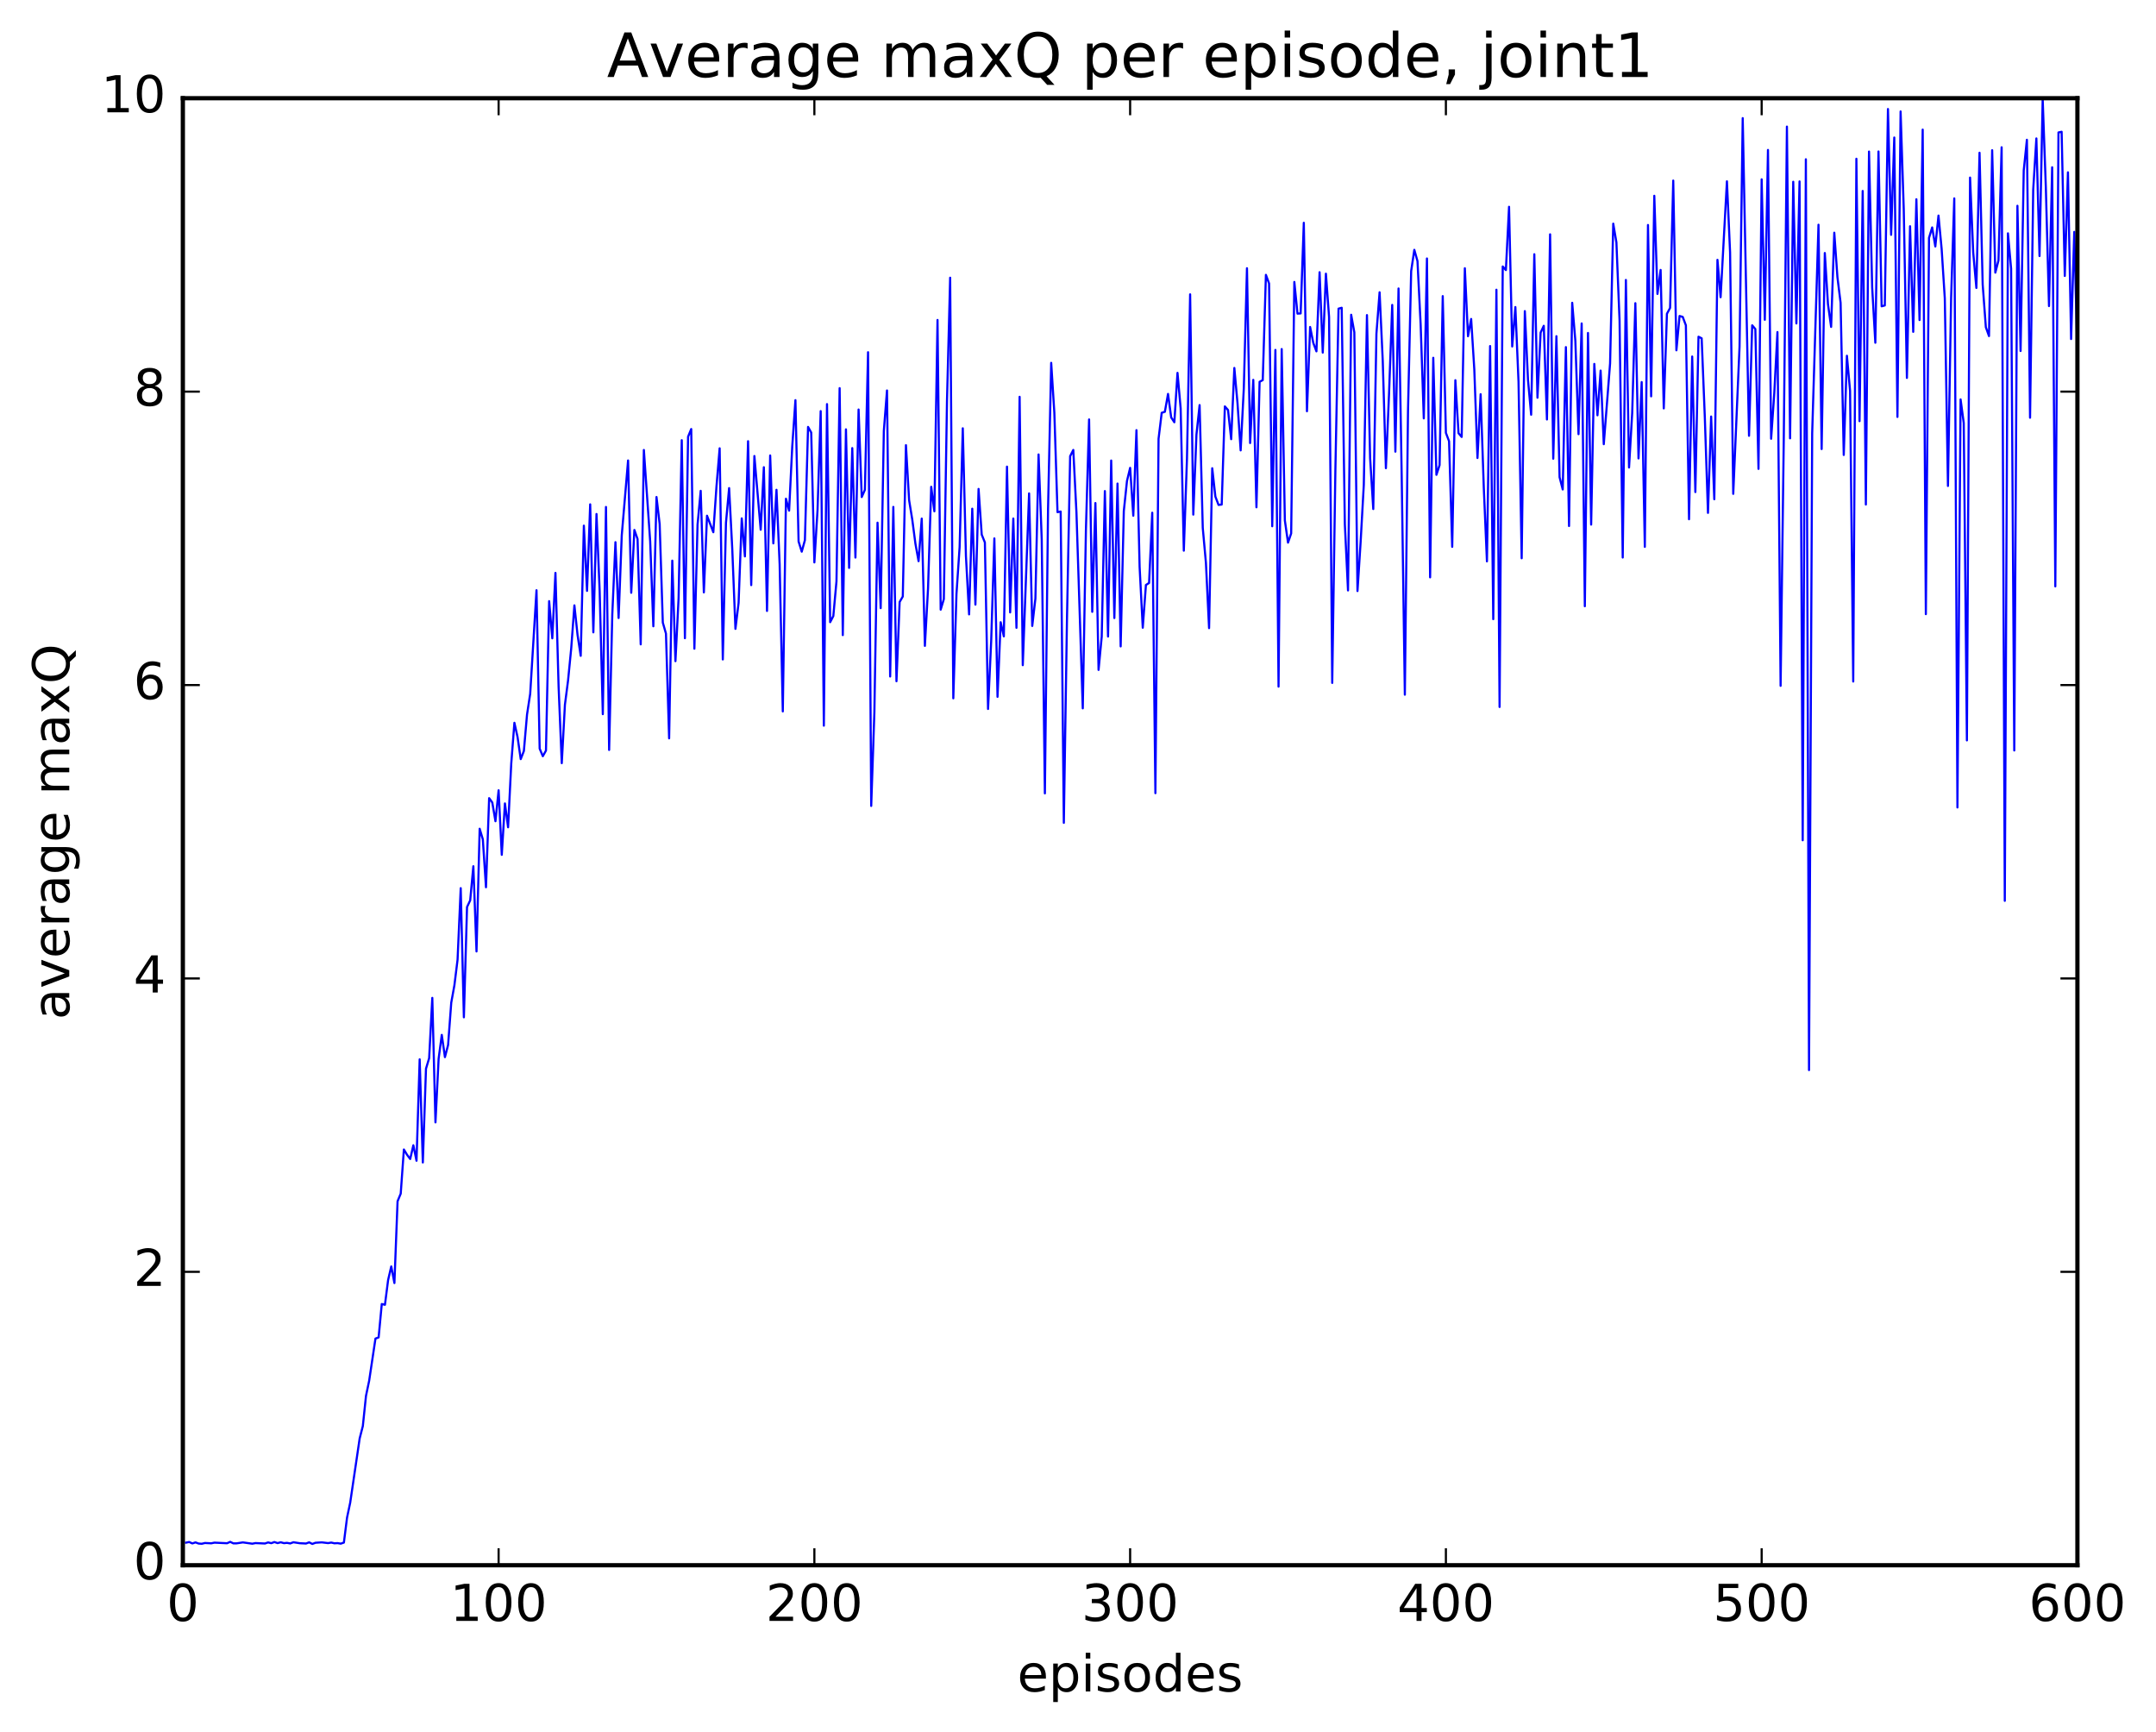 <?xml version="1.0" encoding="utf-8" standalone="no"?>
<!DOCTYPE svg PUBLIC "-//W3C//DTD SVG 1.1//EN"
  "http://www.w3.org/Graphics/SVG/1.1/DTD/svg11.dtd">
<!-- Created with matplotlib (http://matplotlib.org/) -->
<svg height="408pt" version="1.1" viewBox="0 0 508 408" width="508pt" xmlns="http://www.w3.org/2000/svg" xmlns:xlink="http://www.w3.org/1999/xlink">
 <defs>
  <style type="text/css">
*{stroke-linecap:butt;stroke-linejoin:round;stroke-miterlimit:100000;}
  </style>
 </defs>
 <g id="figure_1">
  <g id="patch_1">
   <path d="M 0 408.169 
L 508.136 408.169 
L 508.136 0 
L 0 0 
z
" style="fill:#ffffff;"/>
  </g>
  <g id="axes_1">
   <g id="patch_2">
    <path d="M 43.084 368.742 
L 489.484 368.742 
L 489.484 23.142 
L 43.084 23.142 
z
" style="fill:#ffffff;"/>
   </g>
   <g id="line2d_1">
    <path clip-path="url(#p9389ca5913)" d="M 43.828 363.418 
L 44.572 363.264 
L 45.316 363.604 
L 46.06 363.357 
L 46.804 363.631 
L 47.548 363.681 
L 48.292 363.496 
L 49.78 363.575 
L 50.524 363.417 
L 53.5 363.557 
L 54.244 363.23 
L 54.988 363.589 
L 55.732 363.583 
L 57.22 363.359 
L 59.452 363.666 
L 60.196 363.519 
L 62.428 363.619 
L 63.172 363.367 
L 63.916 363.545 
L 64.66 363.271 
L 65.404 363.527 
L 66.148 363.327 
L 66.892 363.535 
L 67.636 363.467 
L 68.38 363.607 
L 69.124 363.324 
L 70.612 363.551 
L 72.1 363.623 
L 72.844 363.346 
L 73.588 363.723 
L 74.332 363.443 
L 75.82 363.35 
L 77.308 363.525 
L 78.052 363.399 
L 78.796 363.571 
L 79.54 363.529 
L 80.284 363.656 
L 81.028 363.401 
L 81.772 357.52 
L 82.516 353.993 
L 84.748 338.853 
L 85.492 335.957 
L 86.236 328.839 
L 86.98 325.286 
L 88.468 315.341 
L 89.212 315.067 
L 89.956 307.203 
L 90.7 307.38 
L 91.444 301.569 
L 92.188 298.351 
L 92.932 302.26 
L 93.676 282.993 
L 94.42 281.194 
L 95.164 270.797 
L 95.908 272.04 
L 96.652 273.036 
L 97.396 269.8 
L 98.14 273.448 
L 98.884 249.559 
L 99.628 273.856 
L 100.372 251.764 
L 101.116 249.291 
L 101.86 235.082 
L 102.604 264.409 
L 103.348 249.426 
L 104.092 243.799 
L 104.836 249.038 
L 105.58 246.181 
L 106.324 236.214 
L 107.068 232.103 
L 107.812 226.084 
L 108.556 209.236 
L 109.3 239.658 
L 110.044 213.678 
L 110.788 212.111 
L 111.532 204.066 
L 112.276 224.141 
L 113.02 195.234 
L 113.764 197.73 
L 114.508 209.021 
L 115.252 188.027 
L 115.996 189.058 
L 116.74 193.464 
L 117.484 186.176 
L 118.228 201.379 
L 118.972 189.269 
L 119.716 194.89 
L 120.46 179.89 
L 121.204 170.278 
L 121.948 173.638 
L 122.692 178.832 
L 123.436 176.915 
L 124.18 168.324 
L 124.924 163.452 
L 126.412 139.046 
L 127.156 176.361 
L 127.9 178.146 
L 128.644 176.82 
L 129.388 141.618 
L 130.132 150.376 
L 130.876 134.963 
L 131.62 161.792 
L 132.364 179.787 
L 133.108 166.02 
L 133.852 160.268 
L 134.596 152.684 
L 135.34 142.613 
L 136.084 149.593 
L 136.828 154.498 
L 137.572 123.836 
L 138.316 139.201 
L 139.06 118.814 
L 139.804 148.97 
L 140.548 121.089 
L 141.292 139.226 
L 142.036 168.241 
L 142.78 119.431 
L 143.524 176.669 
L 144.268 144.744 
L 145.012 127.727 
L 145.756 145.589 
L 146.5 126.112 
L 147.988 108.477 
L 148.732 139.645 
L 149.476 124.849 
L 150.22 126.981 
L 150.964 151.798 
L 151.708 106.005 
L 153.196 127.525 
L 153.94 147.539 
L 154.684 117.087 
L 155.428 123.438 
L 156.172 146.665 
L 156.916 149.263 
L 157.66 173.941 
L 158.404 132.078 
L 159.148 155.755 
L 159.892 140.883 
L 160.636 103.701 
L 161.38 150.345 
L 162.124 102.886 
L 162.868 101.07 
L 163.612 152.819 
L 164.356 123.598 
L 165.1 115.63 
L 165.844 139.554 
L 166.588 121.489 
L 168.076 125.385 
L 168.82 114.566 
L 169.564 105.61 
L 170.308 155.35 
L 171.052 123.156 
L 171.796 114.988 
L 172.54 129.387 
L 173.284 148.147 
L 174.028 142.036 
L 174.772 122.126 
L 175.516 131.079 
L 176.26 103.938 
L 177.004 137.839 
L 177.748 107.429 
L 179.236 124.795 
L 179.98 110.068 
L 180.724 143.926 
L 181.468 107.298 
L 182.212 128.007 
L 182.956 115.389 
L 183.7 132.949 
L 184.444 167.594 
L 185.188 117.485 
L 185.932 120.296 
L 186.676 105.092 
L 187.42 94.272 
L 188.164 127.564 
L 188.908 129.964 
L 189.652 127.247 
L 190.396 100.574 
L 191.14 101.891 
L 191.884 132.495 
L 192.628 120.185 
L 193.372 96.85 
L 194.116 170.953 
L 194.86 95.2 
L 195.604 146.571 
L 196.348 145.13 
L 197.092 136.96 
L 197.836 91.44 
L 198.58 149.619 
L 199.324 101.147 
L 200.068 133.788 
L 200.812 105.562 
L 201.556 131.347 
L 202.3 96.475 
L 203.044 117.094 
L 203.788 115.397 
L 204.532 82.978 
L 205.276 189.859 
L 206.02 167.853 
L 206.764 123.134 
L 207.508 143.266 
L 208.252 101.479 
L 208.996 91.987 
L 209.74 159.368 
L 210.484 119.418 
L 211.228 160.488 
L 211.972 141.819 
L 212.716 140.525 
L 213.46 104.872 
L 214.204 117.818 
L 214.948 122.401 
L 215.692 128.079 
L 216.436 132.202 
L 217.18 122.17 
L 217.924 152.151 
L 218.668 138.598 
L 219.412 114.681 
L 220.156 120.459 
L 220.9 75.378 
L 221.644 143.623 
L 222.388 141.135 
L 223.132 94.398 
L 223.876 65.424 
L 224.62 164.51 
L 225.364 139.932 
L 226.108 128.883 
L 226.852 100.897 
L 227.596 131.01 
L 228.34 144.736 
L 229.084 119.839 
L 229.828 142.434 
L 230.572 115.183 
L 231.316 125.944 
L 232.06 127.791 
L 232.804 167.018 
L 233.548 150.934 
L 234.292 126.84 
L 235.036 164.16 
L 235.78 146.584 
L 236.524 149.917 
L 237.268 109.929 
L 238.012 144.272 
L 238.756 122.161 
L 239.5 147.899 
L 240.244 93.482 
L 240.988 156.7 
L 242.476 116.236 
L 243.22 147.462 
L 243.964 141.004 
L 244.708 107.06 
L 245.452 127.049 
L 246.196 186.903 
L 246.94 120.029 
L 247.684 85.481 
L 248.428 97.246 
L 249.172 120.655 
L 249.916 120.508 
L 250.66 193.842 
L 251.404 145.78 
L 252.148 107.467 
L 252.892 105.998 
L 253.636 120.774 
L 255.124 166.87 
L 255.868 124.79 
L 256.612 98.812 
L 257.356 144.132 
L 258.1 118.509 
L 258.844 157.816 
L 259.588 149.977 
L 260.332 115.688 
L 261.076 149.953 
L 261.82 108.491 
L 262.564 145.597 
L 263.308 113.919 
L 264.052 152.279 
L 264.796 120.372 
L 265.54 113.31 
L 266.284 110.216 
L 267.028 121.492 
L 267.772 101.335 
L 268.516 133.521 
L 269.26 147.878 
L 270.004 137.811 
L 270.748 137.337 
L 271.492 120.789 
L 272.236 186.854 
L 272.98 103.374 
L 273.724 97.247 
L 274.468 97.009 
L 275.212 92.8 
L 275.956 98.336 
L 276.7 99.476 
L 277.444 87.839 
L 278.188 96.202 
L 278.932 129.727 
L 279.676 108.043 
L 280.42 69.342 
L 281.164 121.231 
L 281.908 102.389 
L 282.652 95.429 
L 283.396 124.35 
L 284.14 132.576 
L 284.884 147.976 
L 285.628 110.309 
L 286.372 116.998 
L 287.116 118.95 
L 287.86 118.861 
L 288.604 95.74 
L 289.348 96.591 
L 290.092 103.464 
L 290.836 86.683 
L 291.58 94.941 
L 292.324 106.101 
L 293.068 91.476 
L 293.812 63.187 
L 294.556 104.372 
L 295.3 89.488 
L 296.044 119.509 
L 296.788 89.944 
L 297.532 89.548 
L 298.276 64.752 
L 299.02 66.781 
L 299.764 123.975 
L 300.508 82.438 
L 301.252 161.753 
L 301.996 82.23 
L 302.74 122.604 
L 303.484 127.832 
L 304.228 125.658 
L 304.972 66.423 
L 305.716 73.887 
L 306.46 73.836 
L 307.204 52.485 
L 307.948 96.881 
L 308.692 77.027 
L 309.436 80.781 
L 310.18 82.771 
L 310.924 64.13 
L 311.668 83.063 
L 312.412 64.47 
L 313.156 74.678 
L 313.9 160.88 
L 314.644 110.736 
L 315.388 72.712 
L 316.132 72.505 
L 316.876 123.554 
L 317.62 139.093 
L 318.364 74.152 
L 319.108 78.29 
L 319.852 139.238 
L 320.596 127.637 
L 321.34 114.226 
L 322.084 74.23 
L 322.828 107.921 
L 323.572 119.917 
L 324.316 78.605 
L 325.06 68.855 
L 325.804 84.964 
L 326.548 110.293 
L 327.292 92.629 
L 328.036 71.833 
L 328.78 106.404 
L 329.524 67.961 
L 330.268 112.071 
L 331.012 163.654 
L 331.756 96.86 
L 332.5 63.87 
L 333.244 58.856 
L 333.988 61.505 
L 334.732 76.356 
L 335.476 98.566 
L 336.22 60.892 
L 336.964 136.009 
L 337.708 84.289 
L 338.452 111.857 
L 339.196 109.575 
L 339.94 69.76 
L 340.684 101.97 
L 341.428 103.939 
L 342.172 128.824 
L 342.916 89.568 
L 343.66 102.052 
L 344.404 102.935 
L 345.148 63.195 
L 345.892 79.21 
L 346.636 75.143 
L 347.38 87.061 
L 348.124 107.892 
L 348.868 92.866 
L 349.612 114.881 
L 350.356 132.247 
L 351.1 81.525 
L 351.844 145.866 
L 352.588 68.253 
L 353.332 166.546 
L 354.076 62.779 
L 354.82 63.621 
L 355.564 48.72 
L 356.308 81.623 
L 357.052 72.336 
L 357.796 89.932 
L 358.54 131.515 
L 359.284 73.294 
L 360.028 89.498 
L 360.772 97.699 
L 361.516 59.893 
L 362.26 93.693 
L 363.004 78.352 
L 363.748 76.756 
L 364.492 98.82 
L 365.236 55.202 
L 365.98 108.062 
L 366.724 79.2 
L 367.468 112.411 
L 368.212 115.308 
L 368.956 81.774 
L 369.7 123.917 
L 370.444 71.333 
L 371.188 80.287 
L 371.932 102.281 
L 372.676 76.197 
L 373.42 142.819 
L 374.164 78.441 
L 374.908 123.585 
L 375.652 85.734 
L 376.396 97.837 
L 377.14 87.304 
L 377.884 104.643 
L 379.372 85.594 
L 380.116 52.691 
L 380.86 57.104 
L 381.604 75.525 
L 382.348 131.339 
L 383.092 65.953 
L 383.836 110.137 
L 384.58 97.313 
L 385.324 71.426 
L 386.068 107.994 
L 386.812 90.013 
L 387.556 128.826 
L 388.3 53.004 
L 389.044 93.37 
L 389.788 46.123 
L 390.532 69.243 
L 391.276 63.593 
L 392.02 96.211 
L 392.764 73.916 
L 393.508 72.547 
L 394.252 42.54 
L 394.996 82.528 
L 395.74 74.437 
L 396.484 74.654 
L 397.228 76.63 
L 397.972 122.323 
L 398.716 83.99 
L 399.46 115.918 
L 400.204 79.324 
L 400.948 79.7 
L 401.692 98.313 
L 402.436 120.824 
L 403.18 98.125 
L 403.924 117.609 
L 404.668 61.207 
L 405.412 70.017 
L 406.9 42.714 
L 407.644 59.448 
L 408.388 116.34 
L 409.876 81.627 
L 410.62 27.829 
L 412.108 102.662 
L 412.852 76.635 
L 413.596 77.518 
L 414.34 110.459 
L 415.084 42.248 
L 415.828 75.335 
L 416.572 35.325 
L 417.316 103.363 
L 418.06 92.6 
L 418.804 78.228 
L 419.548 161.564 
L 420.292 103.608 
L 421.036 29.824 
L 421.78 103.262 
L 422.524 42.823 
L 423.268 76.198 
L 424.012 42.742 
L 424.756 197.946 
L 425.5 37.522 
L 426.244 252.093 
L 426.988 102.073 
L 428.476 52.942 
L 429.22 105.787 
L 429.964 59.607 
L 430.708 71.648 
L 431.452 77.011 
L 432.196 54.817 
L 432.94 65.319 
L 433.684 71.327 
L 434.428 107.179 
L 435.172 83.809 
L 435.916 92.067 
L 436.66 160.554 
L 437.404 37.399 
L 438.148 99.215 
L 438.892 44.989 
L 439.636 118.857 
L 440.38 35.706 
L 441.124 67.727 
L 441.868 80.743 
L 442.612 35.684 
L 443.356 72.161 
L 444.1 71.957 
L 444.844 25.683 
L 445.588 55.318 
L 446.332 32.399 
L 447.076 98.217 
L 447.82 26.257 
L 448.564 49.303 
L 449.308 89.026 
L 450.052 53.303 
L 450.796 78.177 
L 451.54 46.941 
L 452.284 75.395 
L 453.028 30.534 
L 453.772 144.679 
L 454.516 56.044 
L 455.26 53.579 
L 456.004 58.061 
L 456.748 50.785 
L 457.492 58.639 
L 458.236 70.278 
L 458.98 114.479 
L 459.724 70.129 
L 460.468 46.737 
L 461.212 190.221 
L 461.956 94.094 
L 462.7 99.651 
L 463.444 174.419 
L 464.188 41.835 
L 464.932 59.477 
L 465.676 67.833 
L 466.42 35.982 
L 467.164 67.029 
L 467.908 77.087 
L 468.652 79.174 
L 469.396 35.389 
L 470.14 64.222 
L 470.884 61.368 
L 471.628 34.694 
L 472.372 212.218 
L 473.116 54.969 
L 473.86 63.297 
L 474.604 176.796 
L 475.348 48.48 
L 476.092 82.686 
L 476.836 40.146 
L 477.58 32.929 
L 478.324 98.406 
L 479.068 44.657 
L 479.812 32.612 
L 480.556 60.317 
L 481.3 23.368 
L 482.044 44.167 
L 482.788 72.104 
L 483.532 39.407 
L 484.276 138.144 
L 485.02 31.205 
L 485.764 31.044 
L 486.508 65.006 
L 487.252 40.596 
L 487.996 79.867 
L 488.74 54.633 
L 489.484 83.732 
L 489.484 83.732 
" style="fill:none;stroke:#0000ff;stroke-linecap:square;stroke-width:0.5;"/>
   </g>
   <g id="patch_3">
    <path d="M 489.484 368.742 
L 489.484 23.142 
" style="fill:none;stroke:#000000;stroke-linecap:square;stroke-linejoin:miter;"/>
   </g>
   <g id="patch_4">
    <path d="M 43.084 368.742 
L 43.084 23.142 
" style="fill:none;stroke:#000000;stroke-linecap:square;stroke-linejoin:miter;"/>
   </g>
   <g id="patch_5">
    <path d="M 43.084 368.742 
L 489.484 368.742 
" style="fill:none;stroke:#000000;stroke-linecap:square;stroke-linejoin:miter;"/>
   </g>
   <g id="patch_6">
    <path d="M 43.084 23.142 
L 489.484 23.142 
" style="fill:none;stroke:#000000;stroke-linecap:square;stroke-linejoin:miter;"/>
   </g>
   <g id="matplotlib.axis_1">
    <g id="xtick_1">
     <g id="line2d_2">
      <defs>
       <path d="M 0 0 
L 0 -4 
" id="ma19b3f57f6" style="stroke:#000000;stroke-width:0.5;"/>
      </defs>
      <g>
       <use style="stroke:#000000;stroke-width:0.5;" x="43.084" xlink:href="#ma19b3f57f6" y="368.742"/>
      </g>
     </g>
     <g id="line2d_3">
      <defs>
       <path d="M 0 0 
L 0 4 
" id="m97db67d4c7" style="stroke:#000000;stroke-width:0.5;"/>
      </defs>
      <g>
       <use style="stroke:#000000;stroke-width:0.5;" x="43.084" xlink:href="#m97db67d4c7" y="23.142"/>
      </g>
     </g>
     <g id="text_1">
      <!-- 0 -->
      <defs>
       <path d="M 31.781 66.406 
Q 24.172 66.406 20.328 58.906 
Q 16.5 51.422 16.5 36.375 
Q 16.5 21.391 20.328 13.891 
Q 24.172 6.391 31.781 6.391 
Q 39.453 6.391 43.281 13.891 
Q 47.125 21.391 47.125 36.375 
Q 47.125 51.422 43.281 58.906 
Q 39.453 66.406 31.781 66.406 
M 31.781 74.219 
Q 44.047 74.219 50.516 64.516 
Q 56.984 54.828 56.984 36.375 
Q 56.984 17.969 50.516 8.266 
Q 44.047 -1.422 31.781 -1.422 
Q 19.531 -1.422 13.062 8.266 
Q 6.594 17.969 6.594 36.375 
Q 6.594 54.828 13.062 64.516 
Q 19.531 74.219 31.781 74.219 
" id="BitstreamVeraSans-Roman-30"/>
      </defs>
      <g transform="translate(39.266 381.86)scale(0.12 -0.12)">
       <use xlink:href="#BitstreamVeraSans-Roman-30"/>
      </g>
     </g>
    </g>
    <g id="xtick_2">
     <g id="line2d_4">
      <g>
       <use style="stroke:#000000;stroke-width:0.5;" x="117.484" xlink:href="#ma19b3f57f6" y="368.742"/>
      </g>
     </g>
     <g id="line2d_5">
      <g>
       <use style="stroke:#000000;stroke-width:0.5;" x="117.484" xlink:href="#m97db67d4c7" y="23.142"/>
      </g>
     </g>
     <g id="text_2">
      <!-- 100 -->
      <defs>
       <path d="M 12.406 8.297 
L 28.516 8.297 
L 28.516 63.922 
L 10.984 60.406 
L 10.984 69.391 
L 28.422 72.906 
L 38.281 72.906 
L 38.281 8.297 
L 54.391 8.297 
L 54.391 0 
L 12.406 0 
z
" id="BitstreamVeraSans-Roman-31"/>
      </defs>
      <g transform="translate(106.031 381.86)scale(0.12 -0.12)">
       <use xlink:href="#BitstreamVeraSans-Roman-31"/>
       <use x="63.623" xlink:href="#BitstreamVeraSans-Roman-30"/>
       <use x="127.246" xlink:href="#BitstreamVeraSans-Roman-30"/>
      </g>
     </g>
    </g>
    <g id="xtick_3">
     <g id="line2d_6">
      <g>
       <use style="stroke:#000000;stroke-width:0.5;" x="191.884" xlink:href="#ma19b3f57f6" y="368.742"/>
      </g>
     </g>
     <g id="line2d_7">
      <g>
       <use style="stroke:#000000;stroke-width:0.5;" x="191.884" xlink:href="#m97db67d4c7" y="23.142"/>
      </g>
     </g>
     <g id="text_3">
      <!-- 200 -->
      <defs>
       <path d="M 19.188 8.297 
L 53.609 8.297 
L 53.609 0 
L 7.328 0 
L 7.328 8.297 
Q 12.938 14.109 22.625 23.891 
Q 32.328 33.688 34.812 36.531 
Q 39.547 41.844 41.422 45.531 
Q 43.312 49.219 43.312 52.781 
Q 43.312 58.594 39.234 62.25 
Q 35.156 65.922 28.609 65.922 
Q 23.969 65.922 18.812 64.312 
Q 13.672 62.703 7.812 59.422 
L 7.812 69.391 
Q 13.766 71.781 18.938 73 
Q 24.125 74.219 28.422 74.219 
Q 39.75 74.219 46.484 68.547 
Q 53.219 62.891 53.219 53.422 
Q 53.219 48.922 51.531 44.891 
Q 49.859 40.875 45.406 35.406 
Q 44.188 33.984 37.641 27.219 
Q 31.109 20.453 19.188 8.297 
" id="BitstreamVeraSans-Roman-32"/>
      </defs>
      <g transform="translate(180.431 381.86)scale(0.12 -0.12)">
       <use xlink:href="#BitstreamVeraSans-Roman-32"/>
       <use x="63.623" xlink:href="#BitstreamVeraSans-Roman-30"/>
       <use x="127.246" xlink:href="#BitstreamVeraSans-Roman-30"/>
      </g>
     </g>
    </g>
    <g id="xtick_4">
     <g id="line2d_8">
      <g>
       <use style="stroke:#000000;stroke-width:0.5;" x="266.284" xlink:href="#ma19b3f57f6" y="368.742"/>
      </g>
     </g>
     <g id="line2d_9">
      <g>
       <use style="stroke:#000000;stroke-width:0.5;" x="266.284" xlink:href="#m97db67d4c7" y="23.142"/>
      </g>
     </g>
     <g id="text_4">
      <!-- 300 -->
      <defs>
       <path d="M 40.578 39.312 
Q 47.656 37.797 51.625 33 
Q 55.609 28.219 55.609 21.188 
Q 55.609 10.406 48.188 4.484 
Q 40.766 -1.422 27.094 -1.422 
Q 22.516 -1.422 17.656 -0.516 
Q 12.797 0.391 7.625 2.203 
L 7.625 11.719 
Q 11.719 9.328 16.594 8.109 
Q 21.484 6.891 26.812 6.891 
Q 36.078 6.891 40.938 10.547 
Q 45.797 14.203 45.797 21.188 
Q 45.797 27.641 41.281 31.266 
Q 36.766 34.906 28.719 34.906 
L 20.219 34.906 
L 20.219 43.016 
L 29.109 43.016 
Q 36.375 43.016 40.234 45.922 
Q 44.094 48.828 44.094 54.297 
Q 44.094 59.906 40.109 62.906 
Q 36.141 65.922 28.719 65.922 
Q 24.656 65.922 20.016 65.031 
Q 15.375 64.156 9.812 62.312 
L 9.812 71.094 
Q 15.438 72.656 20.344 73.438 
Q 25.25 74.219 29.594 74.219 
Q 40.828 74.219 47.359 69.109 
Q 53.906 64.016 53.906 55.328 
Q 53.906 49.266 50.438 45.094 
Q 46.969 40.922 40.578 39.312 
" id="BitstreamVeraSans-Roman-33"/>
      </defs>
      <g transform="translate(254.831 381.86)scale(0.12 -0.12)">
       <use xlink:href="#BitstreamVeraSans-Roman-33"/>
       <use x="63.623" xlink:href="#BitstreamVeraSans-Roman-30"/>
       <use x="127.246" xlink:href="#BitstreamVeraSans-Roman-30"/>
      </g>
     </g>
    </g>
    <g id="xtick_5">
     <g id="line2d_10">
      <g>
       <use style="stroke:#000000;stroke-width:0.5;" x="340.684" xlink:href="#ma19b3f57f6" y="368.742"/>
      </g>
     </g>
     <g id="line2d_11">
      <g>
       <use style="stroke:#000000;stroke-width:0.5;" x="340.684" xlink:href="#m97db67d4c7" y="23.142"/>
      </g>
     </g>
     <g id="text_5">
      <!-- 400 -->
      <defs>
       <path d="M 37.797 64.312 
L 12.891 25.391 
L 37.797 25.391 
z
M 35.203 72.906 
L 47.609 72.906 
L 47.609 25.391 
L 58.016 25.391 
L 58.016 17.188 
L 47.609 17.188 
L 47.609 0 
L 37.797 0 
L 37.797 17.188 
L 4.891 17.188 
L 4.891 26.703 
z
" id="BitstreamVeraSans-Roman-34"/>
      </defs>
      <g transform="translate(329.231 381.86)scale(0.12 -0.12)">
       <use xlink:href="#BitstreamVeraSans-Roman-34"/>
       <use x="63.623" xlink:href="#BitstreamVeraSans-Roman-30"/>
       <use x="127.246" xlink:href="#BitstreamVeraSans-Roman-30"/>
      </g>
     </g>
    </g>
    <g id="xtick_6">
     <g id="line2d_12">
      <g>
       <use style="stroke:#000000;stroke-width:0.5;" x="415.084" xlink:href="#ma19b3f57f6" y="368.742"/>
      </g>
     </g>
     <g id="line2d_13">
      <g>
       <use style="stroke:#000000;stroke-width:0.5;" x="415.084" xlink:href="#m97db67d4c7" y="23.142"/>
      </g>
     </g>
     <g id="text_6">
      <!-- 500 -->
      <defs>
       <path d="M 10.797 72.906 
L 49.516 72.906 
L 49.516 64.594 
L 19.828 64.594 
L 19.828 46.734 
Q 21.969 47.469 24.109 47.828 
Q 26.266 48.188 28.422 48.188 
Q 40.625 48.188 47.75 41.5 
Q 54.891 34.812 54.891 23.391 
Q 54.891 11.625 47.562 5.094 
Q 40.234 -1.422 26.906 -1.422 
Q 22.312 -1.422 17.547 -0.641 
Q 12.797 0.141 7.719 1.703 
L 7.719 11.625 
Q 12.109 9.234 16.797 8.062 
Q 21.484 6.891 26.703 6.891 
Q 35.156 6.891 40.078 11.328 
Q 45.016 15.766 45.016 23.391 
Q 45.016 31 40.078 35.438 
Q 35.156 39.891 26.703 39.891 
Q 22.75 39.891 18.812 39.016 
Q 14.891 38.141 10.797 36.281 
z
" id="BitstreamVeraSans-Roman-35"/>
      </defs>
      <g transform="translate(403.631 381.86)scale(0.12 -0.12)">
       <use xlink:href="#BitstreamVeraSans-Roman-35"/>
       <use x="63.623" xlink:href="#BitstreamVeraSans-Roman-30"/>
       <use x="127.246" xlink:href="#BitstreamVeraSans-Roman-30"/>
      </g>
     </g>
    </g>
    <g id="xtick_7">
     <g id="line2d_14">
      <g>
       <use style="stroke:#000000;stroke-width:0.5;" x="489.484" xlink:href="#ma19b3f57f6" y="368.742"/>
      </g>
     </g>
     <g id="line2d_15">
      <g>
       <use style="stroke:#000000;stroke-width:0.5;" x="489.484" xlink:href="#m97db67d4c7" y="23.142"/>
      </g>
     </g>
     <g id="text_7">
      <!-- 600 -->
      <defs>
       <path d="M 33.016 40.375 
Q 26.375 40.375 22.484 35.828 
Q 18.609 31.297 18.609 23.391 
Q 18.609 15.531 22.484 10.953 
Q 26.375 6.391 33.016 6.391 
Q 39.656 6.391 43.531 10.953 
Q 47.406 15.531 47.406 23.391 
Q 47.406 31.297 43.531 35.828 
Q 39.656 40.375 33.016 40.375 
M 52.594 71.297 
L 52.594 62.312 
Q 48.875 64.062 45.094 64.984 
Q 41.312 65.922 37.594 65.922 
Q 27.828 65.922 22.672 59.328 
Q 17.531 52.734 16.797 39.406 
Q 19.672 43.656 24.016 45.922 
Q 28.375 48.188 33.594 48.188 
Q 44.578 48.188 50.953 41.516 
Q 57.328 34.859 57.328 23.391 
Q 57.328 12.156 50.688 5.359 
Q 44.047 -1.422 33.016 -1.422 
Q 20.359 -1.422 13.672 8.266 
Q 6.984 17.969 6.984 36.375 
Q 6.984 53.656 15.188 63.938 
Q 23.391 74.219 37.203 74.219 
Q 40.922 74.219 44.703 73.484 
Q 48.484 72.75 52.594 71.297 
" id="BitstreamVeraSans-Roman-36"/>
      </defs>
      <g transform="translate(478.031 381.86)scale(0.12 -0.12)">
       <use xlink:href="#BitstreamVeraSans-Roman-36"/>
       <use x="63.623" xlink:href="#BitstreamVeraSans-Roman-30"/>
       <use x="127.246" xlink:href="#BitstreamVeraSans-Roman-30"/>
      </g>
     </g>
    </g>
    <g id="text_8">
     <!-- episodes -->
     <defs>
      <path d="M 45.406 46.391 
L 45.406 75.984 
L 54.391 75.984 
L 54.391 0 
L 45.406 0 
L 45.406 8.203 
Q 42.578 3.328 38.25 0.953 
Q 33.938 -1.422 27.875 -1.422 
Q 17.969 -1.422 11.734 6.484 
Q 5.516 14.406 5.516 27.297 
Q 5.516 40.188 11.734 48.094 
Q 17.969 56 27.875 56 
Q 33.938 56 38.25 53.625 
Q 42.578 51.266 45.406 46.391 
M 14.797 27.297 
Q 14.797 17.391 18.875 11.75 
Q 22.953 6.109 30.078 6.109 
Q 37.203 6.109 41.297 11.75 
Q 45.406 17.391 45.406 27.297 
Q 45.406 37.203 41.297 42.844 
Q 37.203 48.484 30.078 48.484 
Q 22.953 48.484 18.875 42.844 
Q 14.797 37.203 14.797 27.297 
" id="BitstreamVeraSans-Roman-64"/>
      <path d="M 30.609 48.391 
Q 23.391 48.391 19.188 42.75 
Q 14.984 37.109 14.984 27.297 
Q 14.984 17.484 19.156 11.844 
Q 23.344 6.203 30.609 6.203 
Q 37.797 6.203 41.984 11.859 
Q 46.188 17.531 46.188 27.297 
Q 46.188 37.016 41.984 42.703 
Q 37.797 48.391 30.609 48.391 
M 30.609 56 
Q 42.328 56 49.016 48.375 
Q 55.719 40.766 55.719 27.297 
Q 55.719 13.875 49.016 6.219 
Q 42.328 -1.422 30.609 -1.422 
Q 18.844 -1.422 12.172 6.219 
Q 5.516 13.875 5.516 27.297 
Q 5.516 40.766 12.172 48.375 
Q 18.844 56 30.609 56 
" id="BitstreamVeraSans-Roman-6f"/>
      <path d="M 9.422 54.688 
L 18.406 54.688 
L 18.406 0 
L 9.422 0 
z
M 9.422 75.984 
L 18.406 75.984 
L 18.406 64.594 
L 9.422 64.594 
z
" id="BitstreamVeraSans-Roman-69"/>
      <path d="M 18.109 8.203 
L 18.109 -20.797 
L 9.078 -20.797 
L 9.078 54.688 
L 18.109 54.688 
L 18.109 46.391 
Q 20.953 51.266 25.266 53.625 
Q 29.594 56 35.594 56 
Q 45.562 56 51.781 48.094 
Q 58.016 40.188 58.016 27.297 
Q 58.016 14.406 51.781 6.484 
Q 45.562 -1.422 35.594 -1.422 
Q 29.594 -1.422 25.266 0.953 
Q 20.953 3.328 18.109 8.203 
M 48.688 27.297 
Q 48.688 37.203 44.609 42.844 
Q 40.531 48.484 33.406 48.484 
Q 26.266 48.484 22.188 42.844 
Q 18.109 37.203 18.109 27.297 
Q 18.109 17.391 22.188 11.75 
Q 26.266 6.109 33.406 6.109 
Q 40.531 6.109 44.609 11.75 
Q 48.688 17.391 48.688 27.297 
" id="BitstreamVeraSans-Roman-70"/>
      <path d="M 44.281 53.078 
L 44.281 44.578 
Q 40.484 46.531 36.375 47.5 
Q 32.281 48.484 27.875 48.484 
Q 21.188 48.484 17.844 46.438 
Q 14.5 44.391 14.5 40.281 
Q 14.5 37.156 16.891 35.375 
Q 19.281 33.594 26.516 31.984 
L 29.594 31.297 
Q 39.156 29.25 43.188 25.516 
Q 47.219 21.781 47.219 15.094 
Q 47.219 7.469 41.188 3.016 
Q 35.156 -1.422 24.609 -1.422 
Q 20.219 -1.422 15.453 -0.562 
Q 10.688 0.297 5.422 2 
L 5.422 11.281 
Q 10.406 8.688 15.234 7.391 
Q 20.062 6.109 24.812 6.109 
Q 31.156 6.109 34.562 8.281 
Q 37.984 10.453 37.984 14.406 
Q 37.984 18.062 35.516 20.016 
Q 33.062 21.969 24.703 23.781 
L 21.578 24.516 
Q 13.234 26.266 9.516 29.906 
Q 5.812 33.547 5.812 39.891 
Q 5.812 47.609 11.281 51.797 
Q 16.75 56 26.812 56 
Q 31.781 56 36.172 55.266 
Q 40.578 54.547 44.281 53.078 
" id="BitstreamVeraSans-Roman-73"/>
      <path d="M 56.203 29.594 
L 56.203 25.203 
L 14.891 25.203 
Q 15.484 15.922 20.484 11.062 
Q 25.484 6.203 34.422 6.203 
Q 39.594 6.203 44.453 7.469 
Q 49.312 8.734 54.109 11.281 
L 54.109 2.781 
Q 49.266 0.734 44.188 -0.344 
Q 39.109 -1.422 33.891 -1.422 
Q 20.797 -1.422 13.156 6.188 
Q 5.516 13.812 5.516 26.812 
Q 5.516 40.234 12.766 48.109 
Q 20.016 56 32.328 56 
Q 43.359 56 49.781 48.891 
Q 56.203 41.797 56.203 29.594 
M 47.219 32.234 
Q 47.125 39.594 43.094 43.984 
Q 39.062 48.391 32.422 48.391 
Q 24.906 48.391 20.391 44.141 
Q 15.875 39.891 15.188 32.172 
z
" id="BitstreamVeraSans-Roman-65"/>
     </defs>
     <g transform="translate(239.692 398.474)scale(0.12 -0.12)">
      <use xlink:href="#BitstreamVeraSans-Roman-65"/>
      <use x="61.523" xlink:href="#BitstreamVeraSans-Roman-70"/>
      <use x="125.0" xlink:href="#BitstreamVeraSans-Roman-69"/>
      <use x="152.783" xlink:href="#BitstreamVeraSans-Roman-73"/>
      <use x="204.883" xlink:href="#BitstreamVeraSans-Roman-6f"/>
      <use x="266.064" xlink:href="#BitstreamVeraSans-Roman-64"/>
      <use x="329.541" xlink:href="#BitstreamVeraSans-Roman-65"/>
      <use x="391.064" xlink:href="#BitstreamVeraSans-Roman-73"/>
     </g>
    </g>
   </g>
   <g id="matplotlib.axis_2">
    <g id="ytick_1">
     <g id="line2d_16">
      <defs>
       <path d="M 0 0 
L 4 0 
" id="m019dc079d0" style="stroke:#000000;stroke-width:0.5;"/>
      </defs>
      <g>
       <use style="stroke:#000000;stroke-width:0.5;" x="43.084" xlink:href="#m019dc079d0" y="368.742"/>
      </g>
     </g>
     <g id="line2d_17">
      <defs>
       <path d="M 0 0 
L -4 0 
" id="m9d901877cc" style="stroke:#000000;stroke-width:0.5;"/>
      </defs>
      <g>
       <use style="stroke:#000000;stroke-width:0.5;" x="489.484" xlink:href="#m9d901877cc" y="368.742"/>
      </g>
     </g>
     <g id="text_9">
      <!-- 0 -->
      <g transform="translate(31.449 372.053)scale(0.12 -0.12)">
       <use xlink:href="#BitstreamVeraSans-Roman-30"/>
      </g>
     </g>
    </g>
    <g id="ytick_2">
     <g id="line2d_18">
      <g>
       <use style="stroke:#000000;stroke-width:0.5;" x="43.084" xlink:href="#m019dc079d0" y="299.622"/>
      </g>
     </g>
     <g id="line2d_19">
      <g>
       <use style="stroke:#000000;stroke-width:0.5;" x="489.484" xlink:href="#m9d901877cc" y="299.622"/>
      </g>
     </g>
     <g id="text_10">
      <!-- 2 -->
      <g transform="translate(31.449 302.933)scale(0.12 -0.12)">
       <use xlink:href="#BitstreamVeraSans-Roman-32"/>
      </g>
     </g>
    </g>
    <g id="ytick_3">
     <g id="line2d_20">
      <g>
       <use style="stroke:#000000;stroke-width:0.5;" x="43.084" xlink:href="#m019dc079d0" y="230.502"/>
      </g>
     </g>
     <g id="line2d_21">
      <g>
       <use style="stroke:#000000;stroke-width:0.5;" x="489.484" xlink:href="#m9d901877cc" y="230.502"/>
      </g>
     </g>
     <g id="text_11">
      <!-- 4 -->
      <g transform="translate(31.449 233.813)scale(0.12 -0.12)">
       <use xlink:href="#BitstreamVeraSans-Roman-34"/>
      </g>
     </g>
    </g>
    <g id="ytick_4">
     <g id="line2d_22">
      <g>
       <use style="stroke:#000000;stroke-width:0.5;" x="43.084" xlink:href="#m019dc079d0" y="161.382"/>
      </g>
     </g>
     <g id="line2d_23">
      <g>
       <use style="stroke:#000000;stroke-width:0.5;" x="489.484" xlink:href="#m9d901877cc" y="161.382"/>
      </g>
     </g>
     <g id="text_12">
      <!-- 6 -->
      <g transform="translate(31.449 164.693)scale(0.12 -0.12)">
       <use xlink:href="#BitstreamVeraSans-Roman-36"/>
      </g>
     </g>
    </g>
    <g id="ytick_5">
     <g id="line2d_24">
      <g>
       <use style="stroke:#000000;stroke-width:0.5;" x="43.084" xlink:href="#m019dc079d0" y="92.262"/>
      </g>
     </g>
     <g id="line2d_25">
      <g>
       <use style="stroke:#000000;stroke-width:0.5;" x="489.484" xlink:href="#m9d901877cc" y="92.262"/>
      </g>
     </g>
     <g id="text_13">
      <!-- 8 -->
      <defs>
       <path d="M 31.781 34.625 
Q 24.75 34.625 20.719 30.859 
Q 16.703 27.094 16.703 20.516 
Q 16.703 13.922 20.719 10.156 
Q 24.75 6.391 31.781 6.391 
Q 38.812 6.391 42.859 10.172 
Q 46.922 13.969 46.922 20.516 
Q 46.922 27.094 42.891 30.859 
Q 38.875 34.625 31.781 34.625 
M 21.922 38.812 
Q 15.578 40.375 12.031 44.719 
Q 8.5 49.078 8.5 55.328 
Q 8.5 64.062 14.719 69.141 
Q 20.953 74.219 31.781 74.219 
Q 42.672 74.219 48.875 69.141 
Q 55.078 64.062 55.078 55.328 
Q 55.078 49.078 51.531 44.719 
Q 48 40.375 41.703 38.812 
Q 48.828 37.156 52.797 32.312 
Q 56.781 27.484 56.781 20.516 
Q 56.781 9.906 50.312 4.234 
Q 43.844 -1.422 31.781 -1.422 
Q 19.734 -1.422 13.25 4.234 
Q 6.781 9.906 6.781 20.516 
Q 6.781 27.484 10.781 32.312 
Q 14.797 37.156 21.922 38.812 
M 18.312 54.391 
Q 18.312 48.734 21.844 45.562 
Q 25.391 42.391 31.781 42.391 
Q 38.141 42.391 41.719 45.562 
Q 45.312 48.734 45.312 54.391 
Q 45.312 60.062 41.719 63.234 
Q 38.141 66.406 31.781 66.406 
Q 25.391 66.406 21.844 63.234 
Q 18.312 60.062 18.312 54.391 
" id="BitstreamVeraSans-Roman-38"/>
      </defs>
      <g transform="translate(31.449 95.573)scale(0.12 -0.12)">
       <use xlink:href="#BitstreamVeraSans-Roman-38"/>
      </g>
     </g>
    </g>
    <g id="ytick_6">
     <g id="line2d_26">
      <g>
       <use style="stroke:#000000;stroke-width:0.5;" x="43.084" xlink:href="#m019dc079d0" y="23.142"/>
      </g>
     </g>
     <g id="line2d_27">
      <g>
       <use style="stroke:#000000;stroke-width:0.5;" x="489.484" xlink:href="#m9d901877cc" y="23.142"/>
      </g>
     </g>
     <g id="text_14">
      <!-- 10 -->
      <g transform="translate(23.814 26.453)scale(0.12 -0.12)">
       <use xlink:href="#BitstreamVeraSans-Roman-31"/>
       <use x="63.623" xlink:href="#BitstreamVeraSans-Roman-30"/>
      </g>
     </g>
    </g>
    <g id="text_15">
     <!-- average maxQ -->
     <defs>
      <path d="M 2.984 54.688 
L 12.5 54.688 
L 29.594 8.797 
L 46.688 54.688 
L 56.203 54.688 
L 35.688 0 
L 23.484 0 
z
" id="BitstreamVeraSans-Roman-76"/>
      <path d="M 34.281 27.484 
Q 23.391 27.484 19.188 25 
Q 14.984 22.516 14.984 16.5 
Q 14.984 11.719 18.141 8.906 
Q 21.297 6.109 26.703 6.109 
Q 34.188 6.109 38.703 11.406 
Q 43.219 16.703 43.219 25.484 
L 43.219 27.484 
z
M 52.203 31.203 
L 52.203 0 
L 43.219 0 
L 43.219 8.297 
Q 40.141 3.328 35.547 0.953 
Q 30.953 -1.422 24.312 -1.422 
Q 15.922 -1.422 10.953 3.297 
Q 6 8.016 6 15.922 
Q 6 25.141 12.172 29.828 
Q 18.359 34.516 30.609 34.516 
L 43.219 34.516 
L 43.219 35.406 
Q 43.219 41.609 39.141 45 
Q 35.062 48.391 27.688 48.391 
Q 23 48.391 18.547 47.266 
Q 14.109 46.141 10.016 43.891 
L 10.016 52.203 
Q 14.938 54.109 19.578 55.047 
Q 24.219 56 28.609 56 
Q 40.484 56 46.344 49.844 
Q 52.203 43.703 52.203 31.203 
" id="BitstreamVeraSans-Roman-61"/>
      <path d="M 52 44.188 
Q 55.375 50.25 60.062 53.125 
Q 64.75 56 71.094 56 
Q 79.641 56 84.281 50.016 
Q 88.922 44.047 88.922 33.016 
L 88.922 0 
L 79.891 0 
L 79.891 32.719 
Q 79.891 40.578 77.094 44.375 
Q 74.312 48.188 68.609 48.188 
Q 61.625 48.188 57.562 43.547 
Q 53.516 38.922 53.516 30.906 
L 53.516 0 
L 44.484 0 
L 44.484 32.719 
Q 44.484 40.625 41.703 44.406 
Q 38.922 48.188 33.109 48.188 
Q 26.219 48.188 22.156 43.531 
Q 18.109 38.875 18.109 30.906 
L 18.109 0 
L 9.078 0 
L 9.078 54.688 
L 18.109 54.688 
L 18.109 46.188 
Q 21.188 51.219 25.484 53.609 
Q 29.781 56 35.688 56 
Q 41.656 56 45.828 52.969 
Q 50 49.953 52 44.188 
" id="BitstreamVeraSans-Roman-6d"/>
      <path d="M 39.406 66.219 
Q 28.656 66.219 22.328 58.203 
Q 16.016 50.203 16.016 36.375 
Q 16.016 22.609 22.328 14.594 
Q 28.656 6.594 39.406 6.594 
Q 50.141 6.594 56.422 14.594 
Q 62.703 22.609 62.703 36.375 
Q 62.703 50.203 56.422 58.203 
Q 50.141 66.219 39.406 66.219 
M 53.219 1.312 
L 66.219 -12.891 
L 54.297 -12.891 
L 43.5 -1.219 
Q 41.891 -1.312 41.031 -1.359 
Q 40.188 -1.422 39.406 -1.422 
Q 24.031 -1.422 14.812 8.859 
Q 5.609 19.141 5.609 36.375 
Q 5.609 53.656 14.812 63.938 
Q 24.031 74.219 39.406 74.219 
Q 54.734 74.219 63.906 63.938 
Q 73.094 53.656 73.094 36.375 
Q 73.094 23.688 67.984 14.641 
Q 62.891 5.609 53.219 1.312 
" id="BitstreamVeraSans-Roman-51"/>
      <path id="BitstreamVeraSans-Roman-20"/>
      <path d="M 54.891 54.688 
L 35.109 28.078 
L 55.906 0 
L 45.312 0 
L 29.391 21.484 
L 13.484 0 
L 2.875 0 
L 24.125 28.609 
L 4.688 54.688 
L 15.281 54.688 
L 29.781 35.203 
L 44.281 54.688 
z
" id="BitstreamVeraSans-Roman-78"/>
      <path d="M 45.406 27.984 
Q 45.406 37.75 41.375 43.109 
Q 37.359 48.484 30.078 48.484 
Q 22.859 48.484 18.828 43.109 
Q 14.797 37.75 14.797 27.984 
Q 14.797 18.266 18.828 12.891 
Q 22.859 7.516 30.078 7.516 
Q 37.359 7.516 41.375 12.891 
Q 45.406 18.266 45.406 27.984 
M 54.391 6.781 
Q 54.391 -7.172 48.188 -13.984 
Q 42 -20.797 29.203 -20.797 
Q 24.469 -20.797 20.266 -20.094 
Q 16.062 -19.391 12.109 -17.922 
L 12.109 -9.188 
Q 16.062 -11.328 19.922 -12.344 
Q 23.781 -13.375 27.781 -13.375 
Q 36.625 -13.375 41.016 -8.766 
Q 45.406 -4.156 45.406 5.172 
L 45.406 9.625 
Q 42.625 4.781 38.281 2.391 
Q 33.938 0 27.875 0 
Q 17.828 0 11.672 7.656 
Q 5.516 15.328 5.516 27.984 
Q 5.516 40.672 11.672 48.328 
Q 17.828 56 27.875 56 
Q 33.938 56 38.281 53.609 
Q 42.625 51.219 45.406 46.391 
L 45.406 54.688 
L 54.391 54.688 
z
" id="BitstreamVeraSans-Roman-67"/>
      <path d="M 41.109 46.297 
Q 39.594 47.172 37.812 47.578 
Q 36.031 48 33.891 48 
Q 26.266 48 22.188 43.047 
Q 18.109 38.094 18.109 28.812 
L 18.109 0 
L 9.078 0 
L 9.078 54.688 
L 18.109 54.688 
L 18.109 46.188 
Q 20.953 51.172 25.484 53.578 
Q 30.031 56 36.531 56 
Q 37.453 56 38.578 55.875 
Q 39.703 55.766 41.062 55.516 
z
" id="BitstreamVeraSans-Roman-72"/>
     </defs>
     <g transform="translate(16.318 240.209)rotate(-90.0)scale(0.12 -0.12)">
      <use xlink:href="#BitstreamVeraSans-Roman-61"/>
      <use x="61.279" xlink:href="#BitstreamVeraSans-Roman-76"/>
      <use x="120.459" xlink:href="#BitstreamVeraSans-Roman-65"/>
      <use x="181.982" xlink:href="#BitstreamVeraSans-Roman-72"/>
      <use x="223.096" xlink:href="#BitstreamVeraSans-Roman-61"/>
      <use x="284.375" xlink:href="#BitstreamVeraSans-Roman-67"/>
      <use x="347.852" xlink:href="#BitstreamVeraSans-Roman-65"/>
      <use x="409.375" xlink:href="#BitstreamVeraSans-Roman-20"/>
      <use x="441.162" xlink:href="#BitstreamVeraSans-Roman-6d"/>
      <use x="538.574" xlink:href="#BitstreamVeraSans-Roman-61"/>
      <use x="599.854" xlink:href="#BitstreamVeraSans-Roman-78"/>
      <use x="659.033" xlink:href="#BitstreamVeraSans-Roman-51"/>
     </g>
    </g>
   </g>
   <g id="text_16">
    <!-- Average maxQ per episode, joint1 -->
    <defs>
     <path d="M 11.719 12.406 
L 22.016 12.406 
L 22.016 4 
L 14.016 -11.625 
L 7.719 -11.625 
L 11.719 4 
z
" id="BitstreamVeraSans-Roman-2c"/>
     <path d="M 9.422 54.688 
L 18.406 54.688 
L 18.406 -0.984 
Q 18.406 -11.422 14.422 -16.109 
Q 10.453 -20.797 1.609 -20.797 
L -1.812 -20.797 
L -1.812 -13.188 
L 0.594 -13.188 
Q 5.719 -13.188 7.562 -10.812 
Q 9.422 -8.453 9.422 -0.984 
z
M 9.422 75.984 
L 18.406 75.984 
L 18.406 64.594 
L 9.422 64.594 
z
" id="BitstreamVeraSans-Roman-6a"/>
     <path d="M 54.891 33.016 
L 54.891 0 
L 45.906 0 
L 45.906 32.719 
Q 45.906 40.484 42.875 44.328 
Q 39.844 48.188 33.797 48.188 
Q 26.516 48.188 22.312 43.547 
Q 18.109 38.922 18.109 30.906 
L 18.109 0 
L 9.078 0 
L 9.078 54.688 
L 18.109 54.688 
L 18.109 46.188 
Q 21.344 51.125 25.703 53.562 
Q 30.078 56 35.797 56 
Q 45.219 56 50.047 50.172 
Q 54.891 44.344 54.891 33.016 
" id="BitstreamVeraSans-Roman-6e"/>
     <path d="M 18.312 70.219 
L 18.312 54.688 
L 36.812 54.688 
L 36.812 47.703 
L 18.312 47.703 
L 18.312 18.016 
Q 18.312 11.328 20.141 9.422 
Q 21.969 7.516 27.594 7.516 
L 36.812 7.516 
L 36.812 0 
L 27.594 0 
Q 17.188 0 13.234 3.875 
Q 9.281 7.766 9.281 18.016 
L 9.281 47.703 
L 2.688 47.703 
L 2.688 54.688 
L 9.281 54.688 
L 9.281 70.219 
z
" id="BitstreamVeraSans-Roman-74"/>
     <path d="M 34.188 63.188 
L 20.797 26.906 
L 47.609 26.906 
z
M 28.609 72.906 
L 39.797 72.906 
L 67.578 0 
L 57.328 0 
L 50.688 18.703 
L 17.828 18.703 
L 11.188 0 
L 0.781 0 
z
" id="BitstreamVeraSans-Roman-41"/>
    </defs>
    <g transform="translate(143.011 18.142)scale(0.144 -0.144)">
     <use xlink:href="#BitstreamVeraSans-Roman-41"/>
     <use x="68.33" xlink:href="#BitstreamVeraSans-Roman-76"/>
     <use x="127.51" xlink:href="#BitstreamVeraSans-Roman-65"/>
     <use x="189.033" xlink:href="#BitstreamVeraSans-Roman-72"/>
     <use x="230.146" xlink:href="#BitstreamVeraSans-Roman-61"/>
     <use x="291.426" xlink:href="#BitstreamVeraSans-Roman-67"/>
     <use x="354.902" xlink:href="#BitstreamVeraSans-Roman-65"/>
     <use x="416.426" xlink:href="#BitstreamVeraSans-Roman-20"/>
     <use x="448.213" xlink:href="#BitstreamVeraSans-Roman-6d"/>
     <use x="545.625" xlink:href="#BitstreamVeraSans-Roman-61"/>
     <use x="606.904" xlink:href="#BitstreamVeraSans-Roman-78"/>
     <use x="666.084" xlink:href="#BitstreamVeraSans-Roman-51"/>
     <use x="744.795" xlink:href="#BitstreamVeraSans-Roman-20"/>
     <use x="776.582" xlink:href="#BitstreamVeraSans-Roman-70"/>
     <use x="840.059" xlink:href="#BitstreamVeraSans-Roman-65"/>
     <use x="901.582" xlink:href="#BitstreamVeraSans-Roman-72"/>
     <use x="942.695" xlink:href="#BitstreamVeraSans-Roman-20"/>
     <use x="974.482" xlink:href="#BitstreamVeraSans-Roman-65"/>
     <use x="1036.006" xlink:href="#BitstreamVeraSans-Roman-70"/>
     <use x="1099.482" xlink:href="#BitstreamVeraSans-Roman-69"/>
     <use x="1127.266" xlink:href="#BitstreamVeraSans-Roman-73"/>
     <use x="1179.365" xlink:href="#BitstreamVeraSans-Roman-6f"/>
     <use x="1240.547" xlink:href="#BitstreamVeraSans-Roman-64"/>
     <use x="1304.023" xlink:href="#BitstreamVeraSans-Roman-65"/>
     <use x="1365.547" xlink:href="#BitstreamVeraSans-Roman-2c"/>
     <use x="1397.334" xlink:href="#BitstreamVeraSans-Roman-20"/>
     <use x="1429.121" xlink:href="#BitstreamVeraSans-Roman-6a"/>
     <use x="1456.904" xlink:href="#BitstreamVeraSans-Roman-6f"/>
     <use x="1518.086" xlink:href="#BitstreamVeraSans-Roman-69"/>
     <use x="1545.869" xlink:href="#BitstreamVeraSans-Roman-6e"/>
     <use x="1609.248" xlink:href="#BitstreamVeraSans-Roman-74"/>
     <use x="1648.457" xlink:href="#BitstreamVeraSans-Roman-31"/>
    </g>
   </g>
  </g>
 </g>
 <defs>
  <clipPath id="p9389ca5913">
   <rect height="345.6" width="446.4" x="43.084" y="23.142"/>
  </clipPath>
 </defs>
</svg>
